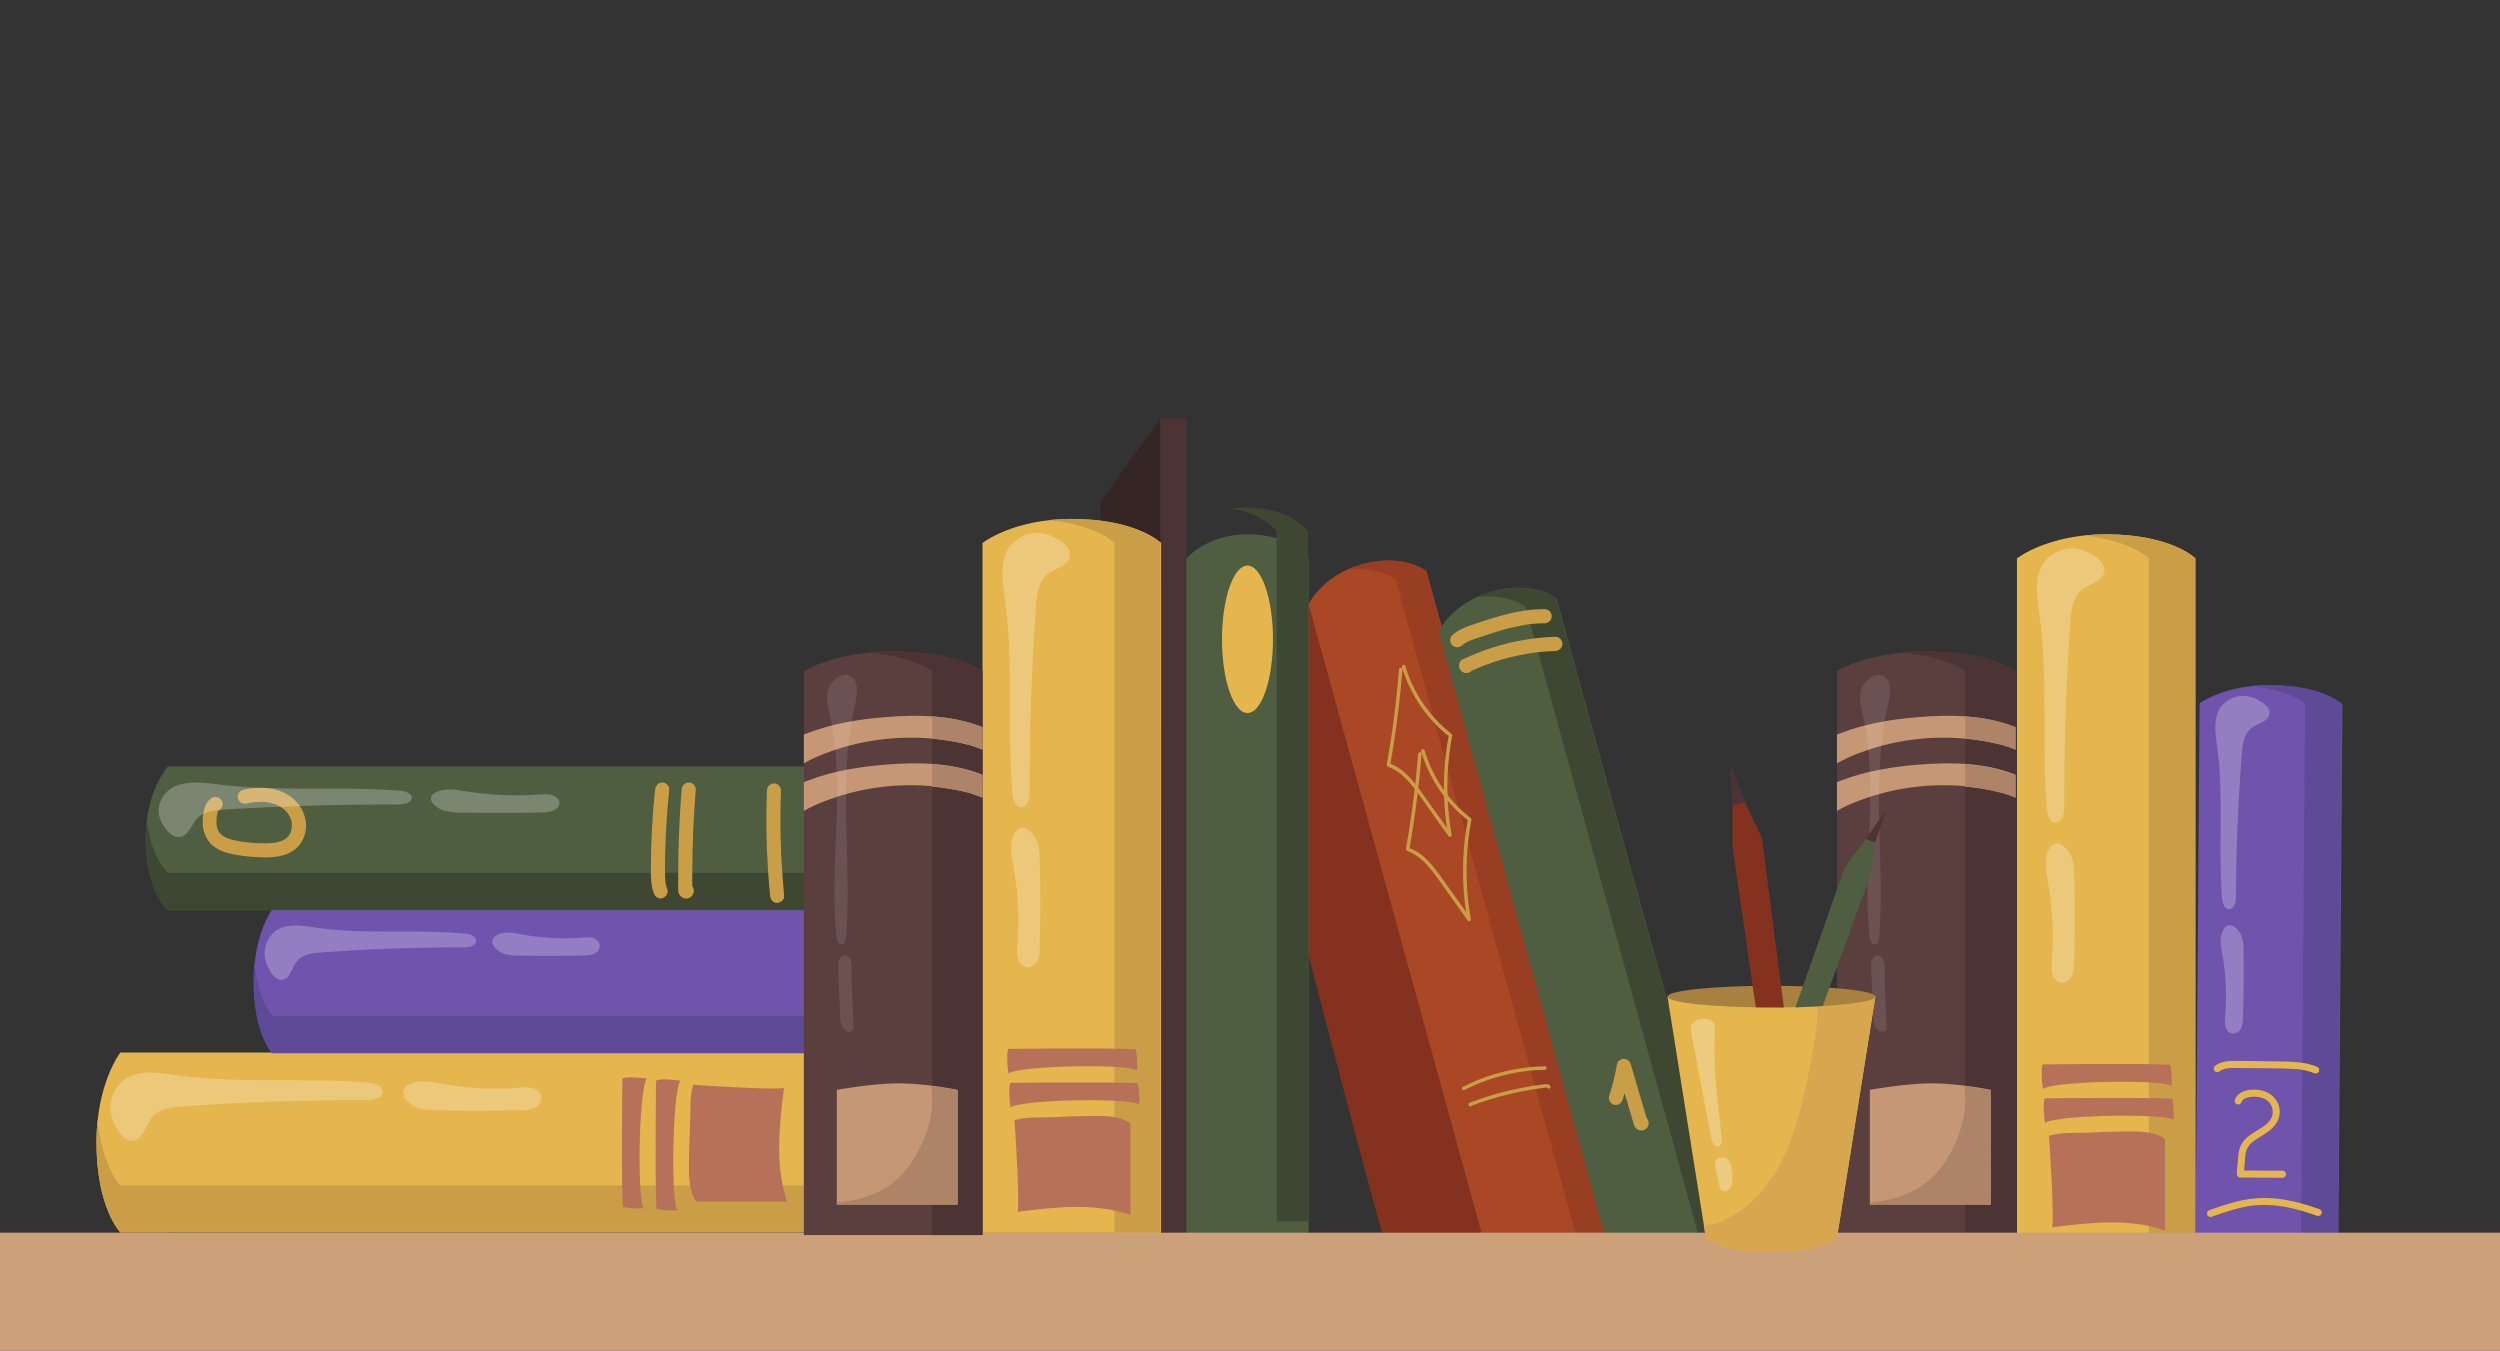 <svg width="1440" height="778" viewBox="0 0 1440 778" fill="none" xmlns="http://www.w3.org/2000/svg">
<rect x="0" y="0" width="1440" height="778" fill="#333333" stroke="none"/>
<g clip-path="url(#clip0_296_378)">
<path d="M668.399 240.992L633.778 289.365L634.434 332.213L668.771 351.324L668.399 240.992Z" fill="#352525"/>
<path d="M683.329 240.992H668.399V726.235H683.329V240.992Z" fill="#4C3434"/>
<path d="M668.755 710.161H565.929V312.768C565.929 312.768 583.377 298.896 617.366 298.896C654.991 298.896 668.795 312.768 668.795 312.768L668.755 710.161Z" fill="#E5B64E"/>
<path d="M616.969 298.897C612.726 298.89 608.485 299.116 604.266 299.574C631.519 302.348 641.907 312.744 641.907 312.744V710.136H668.399V312.744C668.399 312.744 654.586 298.897 616.969 298.897Z" fill="#C99E47"/>
<path d="M654.894 616.915C655.199 612.722 654.968 608.507 654.205 604.373C637.3 603.484 580.826 604.161 580.826 604.161C580.826 604.161 579.256 605.948 580.826 618.327C587.781 613.382 655.193 612.761 654.894 616.915Z" fill="#B77158"/>
<path d="M656.084 636.468C656.39 632.275 656.158 628.059 655.396 623.926C638.49 623.036 582.017 623.714 582.017 623.714C582.017 623.714 580.446 625.501 582.017 637.879C588.98 632.934 656.383 632.314 656.084 636.468Z" fill="#B77158"/>
<path d="M585.976 698.018C607.739 695.268 630.41 692.6 651.145 699.805C651.145 682.778 651.145 665.753 651.145 648.732C651.194 648.174 651.102 647.612 650.878 647.1C650.536 646.571 650.041 646.161 649.461 645.925C643.453 642.832 636.409 642.718 629.665 642.791C621.908 642.862 614.154 643.093 606.403 643.485C599.554 643.827 590.704 643.109 584.275 645.304C584.834 649.776 587.66 697.806 585.976 698.018Z" fill="#B77158"/>
<path opacity="0.25" d="M579.409 318.635C575.977 327.113 577.701 336.685 578.94 345.751C583.96 382.552 580.001 420.007 583.158 457.045C583.45 460.505 584.778 464.944 588.259 464.952C591.967 464.952 593.117 459.934 593.117 456.196C592.993 420.483 594.183 384.791 596.688 349.121C597.149 342.479 598.056 335.053 603.221 330.892C607.772 327.228 615.488 325.996 616.281 320.186C617.18 313.535 606.007 308.068 600.533 307.203C592.048 305.857 582.672 310.565 579.409 318.635Z" fill="white"/>
<path opacity="0.25" d="M584.194 480.422C581.255 485.906 582.575 492.597 583.709 498.734C586.438 513.861 587.222 529.28 586.041 544.609C585.846 547.147 585.603 549.758 586.324 552.198C587.044 554.638 588.98 556.914 591.498 557.175C594.016 557.437 596.509 555.47 597.619 553.095C598.728 550.721 598.817 547.995 598.882 545.36C599.243 529.04 599.265 512.739 598.946 496.457C598.874 492.777 598.768 489.031 597.659 485.531C595.837 479.917 588.478 472.352 584.194 480.422Z" fill="white"/>
<path d="M753.769 348.02L733.228 470.371C733.228 470.371 798.518 726.244 801.376 726.244C804.234 726.244 897.41 723.363 897.41 723.363L753.769 348.02Z" fill="#84321F"/>
<path d="M927.002 712.036L859.121 731.008L753.769 348.018C753.769 348.018 761.606 331.462 784.042 325.17C808.866 318.234 821.65 329.03 821.65 329.03L927.002 712.036Z" fill="#AA4724"/>
<path d="M783.807 325.261C781 326.042 778.257 327.043 775.605 328.256C794.324 325.906 803.943 333.968 803.943 333.968L909.295 716.949L926.776 712.053L821.423 329.088C821.423 329.088 808.631 318.325 783.807 325.261Z" fill="#993E22"/>
<path d="M1001.9 727.72L934.014 746.692L828.662 363.702C828.662 363.702 836.499 347.145 858.927 340.854C883.759 333.918 896.543 344.714 896.543 344.714L1001.9 727.72Z" fill="#4F5E40"/>
<path d="M858.668 340.944C855.861 341.728 853.119 342.729 850.466 343.939C869.185 341.589 878.804 349.651 878.804 349.651L984.164 732.673L1001.65 727.777L896.308 344.804C896.308 344.804 883.524 333.984 858.668 340.944Z" fill="#3D4731"/>
<path d="M753.769 719.063H683.329V321.63C683.329 321.63 695.271 307.758 718.549 307.758C744.312 307.758 753.769 321.63 753.769 321.63V719.063Z" fill="#4F5E40"/>
<path d="M718.306 292.367C715.394 292.362 712.486 292.588 709.61 293.045C728.232 295.819 735.381 306.215 735.381 306.215V703.607H753.526V306.215C753.526 306.215 744.069 292.367 718.306 292.367Z" fill="#3D4731"/>
<path d="M718.549 410.696C726.656 410.696 733.228 391.688 733.228 368.24C733.228 344.792 726.656 325.783 718.549 325.783C710.442 325.783 703.87 344.792 703.87 368.24C703.87 391.688 710.442 410.696 718.549 410.696Z" fill="#E5B64E"/>
<path d="M805.805 385.669C804.672 399.933 803.004 414.136 800.802 428.28C800.17 432.322 799.495 436.351 798.778 440.365C798.716 440.627 798.756 440.902 798.888 441.135C799.02 441.368 799.235 441.542 799.49 441.622C805.408 443.662 809.935 448.223 813.764 453.046C818.282 458.758 822.339 464.829 826.557 470.737L834.265 481.533C834.392 481.746 834.593 481.906 834.829 481.982C835.065 482.058 835.32 482.045 835.547 481.945C835.774 481.845 835.957 481.665 836.063 481.439C836.168 481.213 836.188 480.956 836.119 480.717C833.514 466.08 832.999 451.143 834.589 436.359C835.042 432.148 835.682 427.962 836.475 423.809C836.525 423.592 836.508 423.366 836.425 423.16C836.343 422.954 836.199 422.778 836.014 422.658C826.21 415.002 818.39 405.069 813.222 393.706C811.75 390.461 810.506 387.115 809.497 383.694C809.42 383.441 809.248 383.228 809.017 383.101C808.787 382.973 808.516 382.941 808.263 383.011C808.009 383.081 807.793 383.247 807.659 383.476C807.525 383.704 807.485 383.975 807.546 384.233C811.23 396.65 817.867 407.972 826.881 417.215C829.415 419.801 832.12 422.211 834.977 424.429L834.516 423.27C831.653 438.18 830.942 453.427 832.403 468.542C832.813 472.812 833.398 477.055 834.159 481.271L836.005 480.455L821.755 460.512C817.901 455.11 814.137 449.431 809.109 445.008C806.458 442.621 803.369 440.781 800.016 439.59L800.721 440.839C803.258 426.646 805.252 412.368 806.704 398.007C807.125 393.878 807.497 389.743 807.821 385.604C807.927 384.298 805.902 384.298 805.797 385.604L805.805 385.669Z" fill="#C99E47"/>
<path d="M816.841 434.181C815.707 448.445 814.039 462.649 811.837 476.793C811.206 480.835 810.531 484.863 809.813 488.878C809.751 489.138 809.79 489.412 809.92 489.645C810.051 489.878 810.264 490.053 810.517 490.134C816.444 492.174 820.97 496.744 824.8 501.558C829.318 507.27 833.366 513.333 837.592 519.249L845.3 530.037C845.422 530.26 845.622 530.428 845.862 530.51C846.101 530.592 846.362 530.58 846.593 530.478C846.824 530.376 847.009 530.19 847.111 529.957C847.214 529.725 847.226 529.462 847.146 529.221C844.549 514.58 844.036 499.641 845.624 484.855C846.077 480.652 846.717 476.466 847.511 472.305C847.56 472.088 847.541 471.86 847.457 471.654C847.373 471.448 847.228 471.273 847.041 471.154C837.243 463.498 829.426 453.568 824.257 442.211C822.783 438.963 821.539 435.614 820.533 432.19C820.455 431.937 820.283 431.724 820.053 431.597C819.822 431.469 819.552 431.437 819.298 431.507C819.045 431.577 818.828 431.744 818.694 431.972C818.561 432.2 818.52 432.471 818.582 432.729C822.266 445.145 828.903 456.467 837.916 465.711C840.447 468.299 843.152 470.706 846.013 472.917L845.551 471.766C842.69 486.673 841.976 501.918 843.43 517.03C843.851 521.295 844.437 525.538 845.187 529.759L847.041 528.943L832.791 508.992C828.929 503.59 825.164 497.911 820.144 493.488C817.481 491.156 814.396 489.364 811.06 488.209L811.764 489.465C814.29 475.267 816.285 460.987 817.748 446.625C818.158 442.496 818.53 438.362 818.865 434.222C818.97 432.916 816.946 432.925 816.841 434.222V434.181Z" fill="#C99E47"/>
<path d="M843.535 627.842C854.717 622.109 866.815 618.413 879.273 616.924C882.787 616.508 886.317 616.279 889.856 616.214C890.124 616.214 890.381 616.106 890.571 615.915C890.761 615.724 890.868 615.464 890.868 615.194C890.868 614.923 890.761 614.664 890.571 614.473C890.381 614.281 890.124 614.174 889.856 614.174C877.045 614.407 864.376 616.921 852.433 621.599C849.054 622.927 845.748 624.42 842.515 626.079C841.357 626.675 842.377 628.438 843.535 627.842Z" fill="#C99E47"/>
<path d="M846.984 637.282C847.253 637.282 847.51 637.175 847.7 636.983C847.89 636.792 847.996 636.533 847.996 636.262C847.996 635.992 847.89 635.732 847.7 635.541C847.51 635.35 847.253 635.242 846.984 635.242C846.716 635.242 846.458 635.35 846.269 635.541C846.079 635.732 845.972 635.992 845.972 636.262C845.972 636.533 846.079 636.792 846.269 636.983C846.458 637.175 846.716 637.282 846.984 637.282Z" fill="#C99E47"/>
<path d="M847.171 637.063C854.331 634.341 861.654 632.074 869.096 630.274C872.82 629.377 876.569 628.599 880.342 627.941C882.229 627.606 884.115 627.312 886.01 627.043C886.933 626.912 887.848 626.79 888.779 626.676C889.143 626.627 890.981 626.162 891.208 626.57C891.343 626.803 891.565 626.973 891.825 627.042C892.084 627.111 892.36 627.073 892.592 626.937C892.824 626.801 892.993 626.577 893.061 626.315C893.13 626.054 893.092 625.775 892.957 625.542C892.333 624.489 891.208 624.35 890.09 624.473C888.471 624.644 886.852 624.872 885.233 625.101C882.075 625.552 878.931 626.096 875.8 626.733C869.478 627.984 863.227 629.572 857.073 631.49C853.543 632.578 850.034 633.789 846.547 635.121C845.341 635.578 845.867 637.569 847.09 637.088L847.171 637.063Z" fill="#C99E47"/>
<path d="M842.215 371.699L842.588 371.356C842.677 371.274 843.227 370.817 842.823 371.144C842.418 371.47 842.896 371.095 842.944 371.054L843.365 370.777C844.014 370.344 844.69 369.954 845.389 369.61C845.746 369.43 846.11 369.275 846.458 369.104C845.818 369.406 846.458 369.104 846.741 368.99C847.478 368.704 848.223 368.435 848.976 368.174C852.182 367.086 855.405 366.014 858.643 364.959C865.187 362.761 871.886 361.061 878.682 359.875L880.188 359.646H880.051L880.998 359.524C881.945 359.418 882.893 359.32 883.84 359.247C885.799 359.092 887.775 359.018 889.742 359.026C890.816 359.026 891.846 358.596 892.605 357.831C893.364 357.066 893.79 356.028 893.79 354.946C893.79 353.864 893.364 352.826 892.605 352.061C891.846 351.296 890.816 350.866 889.742 350.866C875.063 350.785 860.886 355.452 847.146 360.177C843.276 361.507 839.536 363.082 836.491 365.889C836.114 366.268 835.815 366.718 835.611 367.214C835.407 367.709 835.302 368.241 835.302 368.777C835.302 369.314 835.407 369.846 835.611 370.341C835.815 370.837 836.114 371.287 836.491 371.666C837.262 372.408 838.287 372.822 839.353 372.822C840.419 372.822 841.444 372.408 842.215 371.666V371.699Z" fill="#C99E47"/>
<path d="M844.604 387.678C845.404 387.678 846.187 387.438 846.853 386.99C847.519 386.542 848.038 385.904 848.344 385.159C848.651 384.413 848.731 383.593 848.574 382.802C848.418 382.01 848.033 381.283 847.466 380.713C846.9 380.142 846.179 379.753 845.394 379.596C844.608 379.439 843.794 379.519 843.055 379.828C842.315 380.137 841.683 380.66 841.238 381.331C840.793 382.002 840.556 382.791 840.556 383.598C840.566 384.676 840.996 385.708 841.753 386.471C842.51 387.234 843.533 387.667 844.604 387.678Z" fill="#C99E47"/>
<path d="M846.523 386.902C848.102 386.151 849.68 385.433 851.283 384.756L851.688 384.584L852.903 384.095C853.712 383.768 854.522 383.458 855.332 383.148C858.522 381.941 861.768 380.855 865.048 379.884C868.327 378.913 871.646 378.114 874.99 377.436C876.609 377.094 878.277 376.783 879.929 376.514C880.739 376.375 881.548 376.253 882.318 376.139L883.613 375.951C883.54 375.951 882.974 376.033 883.459 375.951L884.382 375.829C888.196 375.364 892.042 375.07 895.887 374.939C896.961 374.939 897.991 374.509 898.75 373.744C899.509 372.979 899.936 371.941 899.936 370.859C899.936 369.777 899.509 368.739 898.75 367.974C897.991 367.209 896.961 366.779 895.887 366.779C881.601 367.241 867.479 369.996 854.053 374.939C850.11 376.392 846.239 378.04 842.442 379.835C840.515 380.749 839.875 383.679 840.985 385.417C841.546 386.329 842.433 386.991 843.463 387.264C844.494 387.537 845.589 387.402 846.523 386.886V386.902Z" fill="#C99E47"/>
<path d="M934.654 633.456C936.63 627.423 938.161 621.251 939.236 614.99H931.423C933.318 621.366 935.207 627.739 937.091 634.109C938.014 637.226 938.939 640.346 939.868 643.469C940.305 644.962 940.677 646.488 941.204 647.948C941.447 648.774 941.918 649.513 942.561 650.079C943.205 650.645 943.995 651.016 944.839 651.147C945.688 651.267 946.554 651.123 947.32 650.736C948.087 650.348 948.718 649.734 949.13 648.977C949.486 648.356 949.673 647.653 949.673 646.937C949.673 646.22 949.486 645.517 949.13 644.897C949.13 644.848 949.074 644.807 949.049 644.766C948.806 644.262 948.462 643.814 948.039 643.449C947.616 643.085 947.124 642.812 946.592 642.649C946.06 642.485 945.5 642.433 944.947 642.497C944.395 642.561 943.861 642.739 943.379 643.02C942.898 643.301 942.479 643.679 942.149 644.131C941.819 644.582 941.586 645.097 941.462 645.644C941.338 646.191 941.328 646.757 941.431 647.308C941.534 647.859 941.749 648.382 942.062 648.846L942.143 648.968V644.888L942.054 645.052L944.483 643.175L944.305 643.224L947.422 643.64L947.268 643.542L948.717 645.003C948.96 645.68 949.017 645.819 948.895 645.419C948.839 645.223 948.782 645.027 948.717 644.831C948.628 644.505 948.531 644.187 948.434 643.86C948.224 643.142 948.005 642.432 947.794 641.714C947.414 640.417 946.985 639.111 946.636 637.814C945.811 635.012 944.982 632.216 944.151 629.425L939.244 612.852C938.999 611.997 938.487 611.244 937.785 610.704C937.082 610.165 936.225 609.868 935.342 609.857C933.674 609.931 931.747 611.049 931.431 612.852C930.353 619.111 928.824 625.283 926.857 631.318C926.715 631.835 926.676 632.374 926.742 632.906C926.807 633.438 926.976 633.951 927.238 634.417C927.501 634.883 927.852 635.293 928.271 635.622C928.69 635.951 929.17 636.194 929.682 636.337C930.718 636.598 931.813 636.447 932.74 635.915C933.668 635.383 934.356 634.511 934.662 633.481L934.654 633.456Z" fill="#C99E47"/>
<path d="M1264.63 719.063H1161.76V321.63C1161.76 321.63 1179.21 307.758 1213.2 307.758C1250.82 307.758 1264.63 321.63 1264.63 321.63V719.063Z" fill="#E5B64E"/>
<path d="M1212.84 307.781C1208.6 307.779 1204.36 308.005 1200.14 308.459C1227.39 311.233 1237.78 321.629 1237.78 321.629V719.062H1264.3V321.629C1264.3 321.629 1250.47 307.781 1212.84 307.781Z" fill="#C99E47"/>
<path d="M1250.77 625.835C1251.07 621.642 1250.84 617.426 1250.08 613.293C1233.17 612.403 1176.7 613.081 1176.7 613.081C1176.7 613.081 1175.13 614.868 1176.7 627.247C1183.65 622.31 1251.07 621.681 1250.77 625.835Z" fill="#B77158"/>
<path d="M1251.96 645.386C1252.26 641.193 1252.03 636.978 1251.28 632.844C1234.36 631.954 1177.89 632.632 1177.89 632.632C1177.89 632.632 1176.32 634.419 1177.89 646.797C1184.85 641.86 1252.27 641.232 1251.96 645.386Z" fill="#B77158"/>
<path d="M1181.85 706.938C1203.61 704.188 1226.28 701.519 1247.02 708.725C1247.02 691.703 1247.02 674.678 1247.02 657.651C1247.07 657.093 1246.98 656.532 1246.75 656.019C1246.41 655.495 1245.91 655.088 1245.33 654.852C1239.33 651.76 1232.28 651.645 1225.54 651.711C1217.78 651.781 1210.03 652.013 1202.28 652.404C1195.43 652.747 1186.58 652.029 1180.15 654.224C1180.71 658.687 1183.53 706.725 1181.85 706.938Z" fill="#B77158"/>
<path opacity="0.25" d="M1175.28 327.561C1171.85 336.031 1173.57 345.603 1174.81 354.669C1179.83 391.479 1175.87 428.925 1179.03 465.971C1179.32 469.423 1180.69 473.862 1184.13 473.87C1187.84 473.87 1188.99 468.852 1188.99 465.114C1188.87 429.395 1190.06 393.706 1192.56 358.047C1193.02 351.397 1193.93 343.971 1199.1 339.818C1203.65 336.146 1211.36 334.922 1212.15 329.104C1213.05 322.453 1201.88 316.994 1196.41 316.121C1187.92 314.775 1178.55 319.483 1175.28 327.561Z" fill="white"/>
<path opacity="0.25" d="M1180.03 489.343C1177.1 494.826 1178.41 501.526 1179.55 507.654C1182.27 522.782 1183.05 538.2 1181.87 553.529C1181.68 556.075 1181.44 558.678 1182.16 561.126C1182.88 563.574 1184.81 565.834 1187.33 566.096C1189.85 566.357 1192.34 564.39 1193.46 562.016C1194.58 559.641 1194.65 556.907 1194.72 554.272C1195.08 537.952 1195.1 521.651 1194.78 505.369C1194.71 501.689 1194.6 497.951 1193.49 494.443C1191.71 488.837 1184.35 481.272 1180.03 489.343Z" fill="white"/>
<path d="M1346.89 714.786L1264.66 714.158L1266.98 405.106C1266.98 405.106 1281.01 394.449 1308.18 394.653C1338.26 394.882 1349.21 405.735 1349.21 405.735L1346.89 714.786Z" fill="#6F53AD"/>
<path d="M1307.86 394.654C1304.47 394.626 1301.08 394.776 1297.7 395.102C1319.47 397.428 1327.72 405.572 1327.72 405.572L1325.39 714.624L1346.57 714.787L1348.9 405.735C1348.9 405.735 1337.93 394.882 1307.86 394.654Z" fill="#5E4A96"/>
<path opacity="0.25" d="M1277.73 409.807C1274.94 416.375 1276.26 423.825 1277.19 430.884C1280.99 459.534 1277.61 488.657 1279.91 517.461C1280.13 520.146 1281.19 523.606 1283.96 523.63C1286.93 523.63 1287.87 519.763 1287.89 516.858C1288 489.081 1289.16 461.337 1291.37 433.626C1291.78 428.46 1292.55 422.691 1296.7 419.484C1300.36 416.661 1306.54 415.755 1307.22 411.243C1307.99 406.069 1299.08 401.761 1294.72 401.051C1287.91 399.941 1280.38 403.548 1277.73 409.807Z" fill="white"/>
<path opacity="0.25" d="M1280.58 535.642C1278.2 539.885 1279.23 545.1 1280.09 549.881C1282.18 561.652 1282.73 573.651 1281.7 585.565C1281.39 587.528 1281.45 589.533 1281.88 591.473C1282.44 593.374 1283.97 595.153 1285.99 595.373C1288 595.594 1290.04 594.076 1290.91 592.224C1291.78 590.371 1291.89 588.266 1291.95 586.218C1292.34 573.548 1292.46 560.87 1292.29 548.184C1292.39 545.318 1292.06 542.453 1291.33 539.681C1289.91 535.324 1284.08 529.392 1280.58 535.642Z" fill="white"/>
<path d="M1160.94 711.417H1058.11V386.576C1058.11 386.576 1075.55 375.258 1109.54 375.258C1147.16 375.258 1160.98 386.576 1160.98 386.576L1160.94 711.417Z" fill="#5B3E3E"/>
<path d="M1109.5 375.258C1104.51 375.258 1099.89 375.511 1095.61 375.927C1121.93 378.375 1132 386.576 1132 386.576V711.417H1160.94V386.576C1160.94 386.576 1147.12 375.258 1109.5 375.258Z" fill="#4C3434"/>
<path d="M1160.94 418.848C1143.67 411.92 1124.12 411.504 1105.42 413.005C1090.31 414.221 1075.12 416.612 1060.89 422.03C1059.92 422.397 1058.98 422.74 1058.07 423.091V439.664C1061.95 437.472 1066 435.582 1070.17 434.009C1095.7 424.235 1123.52 422.265 1150.16 428.346C1153.85 429.155 1157.46 430.321 1160.94 431.83V418.848Z" fill="#C69775"/>
<path d="M1160.94 431.815V418.848C1151.77 415.168 1141.97 413.34 1132 412.639V425.45C1138.11 425.999 1144.18 426.967 1150.16 428.347C1153.86 429.142 1157.47 430.304 1160.94 431.815Z" fill="#AD8468"/>
<path d="M1160.82 459.418V446.436C1151.66 442.756 1141.86 440.928 1131.89 440.234V453.037C1138 453.59 1144.06 454.558 1150.05 455.934C1153.74 456.74 1157.35 457.907 1160.82 459.418Z" fill="#AD8468"/>
<path d="M1160.94 446.24C1143.67 439.313 1124.12 438.896 1105.42 440.398C1090.31 441.614 1075.12 444.005 1060.89 449.423L1058.07 450.484V467.057C1061.95 464.864 1066 462.976 1070.17 461.41C1095.7 451.629 1123.52 449.657 1150.16 455.739C1153.85 456.547 1157.46 457.714 1160.94 459.223V446.24Z" fill="#C69775"/>
<path d="M1160.82 459.418V446.436C1151.66 442.756 1141.86 440.928 1131.89 440.234V453.037C1138 453.59 1144.06 454.558 1150.05 455.934C1153.74 456.74 1157.35 457.907 1160.82 459.418Z" fill="#AD8468"/>
<path d="M1146.68 693.759H1077.05V627.745C1077.05 627.745 1097.56 624.064 1111.86 623.999C1128.29 623.926 1146.68 627.745 1146.68 627.745V693.759Z" fill="#C69775"/>
<path d="M1146.68 628.012C1146.68 628.012 1140.11 626.65 1131.34 625.564C1131.39 625.915 1131.46 626.266 1131.51 626.601C1132.78 635.577 1131.39 644.765 1128.36 653.235C1126.62 658.089 1124.37 662.74 1121.64 667.107C1119.15 671.223 1116.16 675.006 1112.73 678.368C1103.22 687.442 1090.16 691.563 1076.99 692.729V693.97H1146.62L1146.68 628.012Z" fill="#AD8468"/>
<path opacity="0.1" d="M1071.97 397.46C1070.68 402.486 1072.08 407.749 1073.19 412.817C1082.31 454.164 1072.54 497.412 1076.8 539.55C1077.01 541.631 1078.02 544.348 1080.08 544.046C1081.79 543.793 1082.33 541.598 1082.46 539.852C1085.86 495.453 1077.36 450.026 1087.38 406.648C1088.44 402.054 1090.42 392.523 1085.12 389.512C1079.82 386.501 1073.23 392.604 1071.97 397.46Z" fill="white"/>
<path opacity="0.1" d="M1077.74 556.043C1078.17 565.905 1078.59 575.771 1079.02 585.639C1078.97 587.564 1079.31 589.479 1080.01 591.269C1080.82 593.008 1082.57 594.452 1084.47 594.305C1085.06 594.276 1085.62 594.033 1086.04 593.62C1086.56 592.857 1086.77 591.922 1086.63 591.008C1086.25 581.728 1085.88 572.452 1085.52 563.183C1085.4 560.188 1086.47 553.187 1083.6 551.188C1079.99 548.691 1077.61 552.828 1077.74 556.043Z" fill="white"/>
<path d="M463.637 709.89V606.258H69.335C69.335 606.258 55.571 623.834 55.571 658.09C55.571 696.01 69.335 709.922 69.335 709.922L463.637 709.89Z" fill="#E5B64E"/>
<path d="M55.554 657.699C55.553 653.423 55.777 649.149 56.227 644.896C58.979 672.363 69.294 682.832 69.294 682.832H463.637V709.532H69.335C69.335 709.532 55.554 695.619 55.554 657.699Z" fill="#C99E47"/>
<path d="M371.134 695.922C366.974 696.229 362.792 695.998 358.689 695.236C357.807 678.19 358.479 621.274 358.479 621.274C358.479 621.274 360.26 619.691 372.534 621.274C367.636 628.291 367.013 696.232 371.134 695.922Z" fill="#B77158"/>
<path d="M390.533 697.104C386.373 697.404 382.191 697.171 378.089 696.41C377.206 679.364 377.878 622.448 377.878 622.448C377.878 622.448 379.659 620.865 391.934 622.448C387.035 629.49 386.412 697.43 390.533 697.104Z" fill="#B77158"/>
<path d="M451.614 626.464C448.877 648.398 446.237 671.246 453.379 692.144H402.71C402.157 692.191 401.6 692.099 401.091 691.874C400.573 691.528 400.17 691.034 399.933 690.454C396.865 684.391 396.751 677.3 396.816 670.495C396.897 662.678 397.126 654.863 397.504 647.051C397.844 640.148 397.14 631.229 399.31 624.75C403.731 625.297 451.411 628.161 451.614 626.464Z" fill="#B77158"/>
<path opacity="0.25" d="M75.18 619.845C83.593 616.385 93.082 618.123 102.077 619.372C138.601 624.431 175.756 620.441 212.514 623.623C215.939 623.917 220.352 625.255 220.352 628.764C220.352 632.501 215.372 633.66 211.664 633.66C176.223 633.535 140.811 634.734 105.429 637.259C98.839 637.732 91.471 638.638 87.341 643.844C83.698 648.43 82.484 656.214 76.711 657.006C70.112 657.911 64.695 646.651 63.829 641.135C62.493 632.583 67.173 623.134 75.18 619.845Z" fill="white"/>
<path opacity="0.25" d="M235.703 624.635C241.144 621.673 247.791 623.004 253.879 624.146C268.89 626.889 284.188 627.678 299.398 626.496C301.916 626.3 304.507 626.055 306.928 626.774C309.349 627.492 311.608 629.45 311.859 631.988C312.11 634.525 310.167 637.047 307.811 638.165C305.454 639.283 302.742 639.372 300.127 639.43C283.934 639.794 267.76 639.816 251.604 639.495C247.953 639.421 244.244 639.324 240.763 638.198C235.233 636.402 227.695 628.985 235.703 624.635Z" fill="white"/>
<path d="M463.459 606.732V523.859H156.802C156.802 523.859 146.122 537.911 146.122 565.296C146.122 595.602 156.802 606.732 156.802 606.732H463.459Z" fill="#6F53AD"/>
<path d="M146.122 565.002C146.121 561.585 146.294 558.169 146.641 554.77C148.786 576.728 156.802 585.092 156.802 585.092H463.459V606.439H156.802C156.802 606.439 146.122 595.317 146.122 565.002Z" fill="#5E4A96"/>
<path opacity="0.25" d="M161.384 534.721C167.918 531.954 175.302 533.35 182.298 534.345C210.701 538.425 239.621 535.161 268.178 537.74C270.842 537.976 274.275 539.078 274.275 541.82C274.275 544.806 270.405 545.728 267.522 545.72C239.962 545.622 212.433 546.583 184.937 548.601C179.812 548.976 174.08 549.702 170.874 553.856C168.04 557.528 167.093 563.746 162.607 564.382C157.474 565.108 153.264 556.1 152.592 551.693C151.515 544.929 155.15 537.381 161.384 534.721Z" fill="white"/>
<path opacity="0.25" d="M286.241 538.571C290.476 536.204 295.641 537.29 300.378 538.179C312.043 540.377 323.946 541.008 335.776 540.056C337.724 539.763 339.71 539.841 341.63 540.284C343.516 540.864 345.265 542.422 345.468 544.454C345.67 546.486 344.148 548.534 342.31 549.35C340.472 550.166 338.367 550.313 336.335 550.362C323.758 550.656 311.181 550.672 298.605 550.411C295.76 550.49 292.919 550.141 290.176 549.375C285.828 547.979 279.983 542.063 286.241 538.571Z" fill="white"/>
<path d="M463.459 524.365V441.492H96.685C96.685 441.492 83.909 455.544 83.909 482.929C83.909 513.235 96.685 524.365 96.685 524.365H463.459Z" fill="#4F5E40"/>
<path d="M83.892 482.635C83.888 479.214 84.096 475.797 84.516 472.402C87.074 494.361 96.661 502.733 96.661 502.733H463.434V524.112H96.661C96.661 524.112 83.892 512.949 83.892 482.635Z" fill="#3D4731"/>
<path d="M1440 710H-2V783H1440V710Z" fill="#CCA079"/>
<path d="M565.888 711.417H463.021V386.576C463.021 386.576 480.47 375.258 514.459 375.258C552.084 375.258 565.888 386.576 565.888 386.576V711.417Z" fill="#5B3E3E"/>
<path d="M514.459 375.258C509.463 375.258 504.848 375.511 500.573 375.927C526.887 378.375 536.959 386.576 536.959 386.576V711.417H565.888V386.576C565.888 386.576 552.084 375.258 514.459 375.258Z" fill="#4C3434"/>
<path d="M565.888 418.848C548.618 411.92 529.073 411.504 510.378 413.005C495.27 414.221 480.081 416.612 465.847 422.03L463.03 423.091V439.664C466.929 437.47 470.989 435.58 475.174 434.009C500.706 424.235 528.531 422.265 555.168 428.346C558.861 429.155 562.467 430.321 565.937 431.83L565.888 418.848Z" fill="#C69775"/>
<path d="M565.888 431.815V418.848C556.731 415.168 546.926 413.34 536.959 412.639V425.45C543.071 425.999 549.138 426.967 555.12 428.347C558.814 429.142 562.421 430.304 565.888 431.815Z" fill="#AD8468"/>
<path d="M565.775 459.418V446.436C556.618 442.756 546.813 440.928 536.838 440.234V453.037C542.952 453.59 549.022 454.558 555.006 455.934C558.7 456.74 562.306 457.907 565.775 459.418Z" fill="#AD8468"/>
<path d="M565.888 446.24C548.618 439.313 529.073 438.896 510.378 440.398C495.27 441.614 480.081 444.005 465.847 449.423L463.03 450.484V467.057C466.928 464.862 470.988 462.974 475.174 461.41C500.705 451.629 528.531 449.656 555.168 455.739C558.861 456.547 562.467 457.714 565.937 459.223L565.888 446.24Z" fill="#C69775"/>
<path d="M565.775 459.418V446.436C556.618 442.756 546.813 440.928 536.838 440.234V453.037C542.952 453.59 549.022 454.558 555.006 455.934C558.7 456.74 562.306 457.907 565.775 459.418Z" fill="#AD8468"/>
<path d="M551.638 693.759H482.008V627.745C482.008 627.745 502.517 624.064 516.823 623.999C533.243 623.926 551.638 627.745 551.638 627.745V693.759Z" fill="#C69775"/>
<path d="M551.638 628.012C551.638 628.012 545.072 626.65 536.255 625.564C536.32 625.915 536.376 626.266 536.425 626.601C537.704 635.577 536.311 644.765 533.291 653.235C531.549 658.089 529.293 662.74 526.563 667.107C524.075 671.222 521.083 675.006 517.657 678.368C508.16 687.442 495.1 691.563 481.927 692.729V693.97H551.557L551.638 628.012Z" fill="#AD8468"/>
<path opacity="0.1" d="M476.931 397.46C475.636 402.486 477.037 407.749 478.154 412.817C487.271 454.164 477.49 497.412 481.757 539.55C481.967 541.631 482.98 544.348 484.996 544.046C486.712 543.793 487.263 541.598 487.425 539.852C490.817 495.453 482.316 450.026 492.331 406.648C493.392 402.054 495.383 392.523 490.08 389.512C484.777 386.501 478.17 392.604 476.931 397.46Z" fill="white"/>
<path opacity="0.1" d="M482.704 556.043L483.967 585.639C483.93 587.564 484.271 589.478 484.971 591.269C485.781 593.008 487.53 594.452 489.432 594.305C490.021 594.276 490.58 594.033 491.003 593.62C491.525 592.858 491.732 591.921 491.578 591.008C491.216 581.728 490.849 572.452 490.477 563.183C490.355 560.188 491.432 553.187 488.558 551.188C484.947 548.691 482.567 552.828 482.704 556.043Z" fill="white"/>
<path d="M377.328 454.826C375.676 470.459 374.866 486.171 374.899 501.893C374.899 506.12 375.069 510.518 376.599 514.508C377.36 516.491 379.352 518.082 381.578 517.356C383.497 516.727 385.222 514.467 384.404 512.337C384.101 511.538 383.847 510.72 383.643 509.889C383.538 509.481 383.457 509.073 383.376 508.649C383.376 508.47 383.319 508.29 383.287 508.111C383.092 506.968 383.287 508.592 383.287 507.931C383.149 506.152 383.044 504.39 383.028 502.611C383.028 498.816 383.028 495.022 383.141 491.228C383.319 483.497 383.699 475.775 384.282 468.061C384.622 463.639 385.025 459.221 385.489 454.809C385.716 452.68 383.465 450.64 381.441 450.729C379.012 450.835 377.635 452.525 377.392 454.809L377.328 454.826Z" fill="#C99E47"/>
<path d="M392.614 454.857C391.237 472.265 390.574 489.728 390.622 507.244V510.892C390.622 512.426 390.557 513.985 391.367 515.355C391.967 516.371 392.937 517.111 394.07 517.415C395.203 517.72 396.409 517.567 397.431 516.987C397.935 516.696 398.377 516.307 398.731 515.843C399.085 515.378 399.345 514.848 399.496 514.283C399.646 513.717 399.684 513.127 399.608 512.547C399.531 511.966 399.342 511.407 399.051 510.9C398.482 510.032 397.605 509.416 396.6 509.178C395.596 508.939 394.539 509.097 393.645 509.618C392.752 510.139 392.09 510.984 391.794 511.981C391.499 512.978 391.592 514.05 392.055 514.98C392.055 514.98 392.112 515.07 392.144 515.119L391.731 511.977L391.998 511.316L393.456 509.847L393.286 509.945L395.326 509.391H395.148L397.188 509.954L396.994 509.823L398.443 511.292C398.549 511.447 398.694 513.446 398.759 512.263C398.759 512.059 398.759 511.855 398.759 511.651C398.759 511.178 398.759 510.704 398.759 510.231C398.759 509.293 398.759 508.346 398.759 507.399C398.759 505.506 398.759 503.621 398.759 501.687C398.759 497.907 398.813 494.129 398.921 490.353C399.088 482.797 399.396 475.244 399.844 467.693C400.103 463.384 400.403 459.068 400.743 454.767C400.743 453.685 400.316 452.648 399.557 451.882C398.798 451.117 397.768 450.688 396.695 450.688C395.629 450.712 394.613 451.15 393.859 451.91C393.105 452.67 392.671 453.693 392.646 454.767L392.614 454.857Z" fill="#C99E47"/>
<path d="M441.76 455.356C441.14 471.133 441.377 486.932 442.472 502.684C442.78 507.123 443.155 511.559 443.598 515.992C443.808 518.106 445.306 520.179 447.646 520.073C449.662 519.983 451.921 518.269 451.694 515.992C450.119 500.268 449.397 484.468 449.533 468.664C449.576 464.209 449.684 459.756 449.856 455.307C449.856 454.224 449.43 453.187 448.671 452.422C447.912 451.656 446.882 451.227 445.808 451.227C444.742 451.249 443.725 451.687 442.971 452.447C442.217 453.207 441.783 454.232 441.76 455.307V455.356Z" fill="#C99E47"/>
<path d="M122.367 459.525C117.809 461.688 116.975 467.759 116.772 472.239C116.554 477.135 117.793 482.031 121.104 485.67C124.059 488.934 128.391 490.705 132.593 491.692C137.437 492.774 142.364 493.435 147.321 493.667C155.863 494.156 166.639 494.132 172.485 486.69C175.339 483.049 176.67 478.429 176.193 473.813C175.717 469.231 173.72 464.944 170.525 461.647C162.599 453.332 150.478 452.597 139.912 454.948C139.4 455.09 138.92 455.333 138.501 455.662C138.082 455.992 137.731 456.401 137.468 456.867C137.206 457.333 137.037 457.846 136.972 458.378C136.906 458.91 136.945 459.449 137.087 459.966C137.392 460.996 138.081 461.867 139.009 462.398C139.936 462.929 141.032 463.078 142.066 462.814C143.111 462.585 144.163 462.373 145.224 462.21C145.337 462.21 146.122 462.079 145.62 462.145L146.025 462.096C146.592 462.039 147.151 461.981 147.717 461.941C148.797 461.87 149.877 461.845 150.956 461.867C151.458 461.867 151.96 461.867 152.462 461.932L153.215 461.998C153.531 461.998 154.025 462.088 153.442 461.998C155.363 462.271 157.248 462.761 159.061 463.458C159.87 463.752 158.955 463.393 158.939 463.401C159.133 463.467 159.32 463.552 159.498 463.654C159.911 463.85 160.308 464.062 160.72 464.283C161.473 464.699 162.194 465.18 162.907 465.662C163.619 466.143 162.907 465.613 162.818 465.58C162.989 465.689 163.146 465.817 163.287 465.964C163.635 466.257 163.967 466.559 164.299 466.877C164.631 467.196 164.866 467.449 165.109 467.742C165.247 467.889 165.376 468.044 165.506 468.199C165.919 468.681 165.854 468.338 165.506 468.199C165.748 468.305 166.056 468.966 166.202 469.187C166.445 469.57 166.68 469.962 166.89 470.362C166.987 470.541 167.084 470.721 167.165 470.908C167.246 471.096 167.53 471.618 167.271 471.096C167.012 470.574 167.271 471.153 167.344 471.292C167.416 471.431 167.505 471.757 167.578 471.994C167.701 472.369 167.803 472.75 167.886 473.136C167.943 473.373 167.991 473.618 168.04 473.862C168.088 474.107 168.137 474.678 168.08 474.05C168.024 473.422 168.08 474.695 168.08 474.866C168.08 475.307 168.08 475.747 168.08 476.196C168.101 476.591 168.069 476.986 167.983 477.371C168.299 476.498 168.032 476.971 167.983 477.306C167.983 477.494 167.91 477.689 167.862 477.877C167.77 478.258 167.665 478.633 167.546 479.003C167.489 479.191 167.416 479.37 167.36 479.558C167.708 478.832 167.214 480.031 167.36 479.558C167.19 479.909 167.02 480.252 166.825 480.594C166.704 480.798 166.574 481.002 166.445 481.206C166.315 481.41 166.024 481.859 166.34 481.386C166.655 480.913 166.34 481.386 166.202 481.541L165.805 481.982C165.489 482.316 165.149 482.618 164.809 482.92C164.162 483.491 164.906 482.838 164.906 482.847C164.752 482.975 164.587 483.09 164.413 483.189C164.033 483.441 163.642 483.672 163.239 483.883L162.696 484.16C162.575 484.217 161.976 484.479 162.494 484.258C163.012 484.038 162.397 484.258 162.267 484.34L161.546 484.593C160.711 484.864 159.859 485.082 158.996 485.246C158.591 485.327 158.186 485.393 157.765 485.466C157.174 485.564 158.502 485.384 157.903 485.466L157.093 485.556C155.241 485.713 153.381 485.773 151.523 485.735C149.283 485.735 147.048 485.629 144.819 485.417C143.702 485.327 142.584 485.213 141.475 485.082L140.665 484.984C139.993 484.911 141.24 485.066 140.568 484.984C139.896 484.903 139.394 484.813 138.811 484.715C136.987 484.446 135.179 484.079 133.395 483.614C132.585 483.385 131.775 483.124 130.966 482.798L130.407 482.577C129.873 482.365 131.047 482.887 130.545 482.626C130.043 482.365 129.735 482.243 129.346 482.022C128.958 481.802 128.496 481.525 128.091 481.206C127.923 481.105 127.764 480.991 127.614 480.864C128.302 481.598 127.695 480.864 127.533 480.758C127.204 480.461 126.893 480.145 126.602 479.811C126.513 479.713 126.1 479.215 126.448 479.656C126.796 480.097 126.213 479.289 126.148 479.175C125.842 478.793 125.606 478.359 125.452 477.893C125.541 478.563 125.59 478.253 125.452 477.975C125.314 477.698 125.241 477.363 125.152 477.053C125.013 476.584 124.902 476.107 124.82 475.625C124.772 475.364 124.537 474.695 124.82 475.576C124.768 475.307 124.744 475.034 124.748 474.76C124.675 473.706 124.675 472.648 124.748 471.594L124.796 470.933C124.796 470.705 124.926 469.684 124.796 470.696C124.845 470.223 124.934 469.758 125.023 469.301C125.112 468.844 125.193 468.485 125.314 468.036C125.363 467.857 125.428 467.669 125.484 467.489C125.727 466.608 125.063 468.199 125.484 467.408C125.573 467.253 125.662 467.081 125.743 466.926C125.946 466.624 125.946 466.616 125.743 466.926C125.541 467.236 125.541 467.188 125.743 466.926C126.221 466.747 125.484 466.453 125.525 467.032C125.525 466.935 126.173 466.665 126.229 466.633C128.156 465.719 128.796 462.789 127.687 461.051C127.126 460.138 126.238 459.478 125.207 459.206C124.176 458.934 123.081 459.072 122.149 459.591L122.367 459.525Z" fill="#C99E47"/>
<path opacity="0.25" d="M102.142 452.377C109.963 449.611 118.797 451.006 127.168 452.002C161.174 456.082 195.722 452.818 229.881 455.396C233.071 455.633 237.168 456.734 237.168 459.476C237.168 462.463 232.537 463.385 229.072 463.377C196.108 463.279 163.168 464.239 130.253 466.257C124.124 466.632 117.299 467.359 113.429 471.52C110.044 475.184 108.911 481.402 103.543 482.038C97.406 482.765 92.37 473.756 91.568 469.35C90.345 462.561 94.693 455.013 102.142 452.377Z" fill="white"/>
<path opacity="0.25" d="M251.426 456.204C256.495 453.837 262.672 454.922 268.332 455.812C282.332 458.011 296.531 458.641 310.669 457.689C313.017 457.534 315.421 457.338 317.68 457.917C319.939 458.497 322.028 460.055 322.271 462.087C322.514 464.119 320.652 466.167 318.49 466.983C316.328 467.799 313.778 467.946 311.349 467.995C296.305 468.288 281.262 468.305 266.219 468.044C262.826 468.124 259.437 467.776 256.13 467.007C250.989 465.612 244.01 459.688 251.426 456.204Z" fill="white"/>
<path d="M1278.13 617.316C1280.64 615.398 1283.73 615.145 1286.77 615.129C1290.57 615.129 1294.37 615.227 1298.16 615.276C1305.84 615.382 1313.55 615.227 1321.23 615.708C1325.21 615.834 1329.13 616.64 1332.84 618.091C1333.31 618.345 1333.86 618.41 1334.37 618.274C1334.88 618.138 1335.33 617.81 1335.61 617.356C1335.88 616.89 1335.96 616.334 1335.82 615.812C1335.69 615.289 1335.35 614.841 1334.89 614.566C1327.6 611.457 1319.71 611.489 1311.94 611.383C1303.71 611.269 1295.48 611.073 1287.26 611.049C1283.41 611.049 1279.26 611.367 1276.09 613.791C1275.64 614.076 1275.31 614.523 1275.17 615.041C1275.04 615.559 1275.1 616.11 1275.36 616.581C1275.63 617.046 1276.07 617.383 1276.59 617.52C1277.11 617.658 1277.66 617.584 1278.13 617.316Z" fill="#E5B64E"/>
<path d="M1273.76 700.898C1281.44 698.23 1289.24 695.448 1297.35 694.444C1305.45 693.44 1313.54 694.346 1321.37 696.247C1325.9 697.349 1330.36 698.752 1334.76 700.327C1335.02 700.398 1335.28 700.418 1335.55 700.385C1335.81 700.352 1336.07 700.267 1336.3 700.135C1336.53 700.003 1336.73 699.826 1336.9 699.615C1337.06 699.403 1337.18 699.162 1337.25 698.903C1337.32 698.645 1337.34 698.375 1337.31 698.109C1337.28 697.844 1337.19 697.587 1337.06 697.354C1336.93 697.121 1336.75 696.916 1336.54 696.752C1336.33 696.587 1336.09 696.465 1335.84 696.394C1327.83 693.603 1319.64 691.294 1311.2 690.372C1302.79 689.541 1294.3 690.316 1286.17 692.657C1281.62 693.905 1277.15 695.456 1272.68 697.006C1272.17 697.162 1271.74 697.51 1271.48 697.978C1271.22 698.446 1271.14 698.998 1271.28 699.519C1271.42 700.038 1271.76 700.478 1272.23 700.744C1272.69 701.01 1273.25 701.08 1273.76 700.939V700.898Z" fill="#E5B64E"/>
<path d="M1291.16 634.688C1291.81 632.909 1294.04 632.24 1295.75 631.897C1298.04 631.513 1300.39 631.644 1302.62 632.28C1304.8 632.818 1306.7 634.186 1307.9 636.099C1308.97 637.889 1309.35 640.013 1308.96 642.064C1308.15 645.899 1304.91 648.143 1301.78 650.102C1298.42 652.207 1294.74 654.182 1292.25 657.323C1290.51 659.638 1289.48 662.411 1289.28 665.304C1288.89 668.935 1288.69 672.648 1288.4 676.246C1288.41 676.786 1288.62 677.301 1289 677.682C1289.38 678.063 1289.89 678.28 1290.42 678.286L1314.71 678.384C1317.32 678.384 1317.33 674.304 1314.71 674.304L1290.42 674.206L1292.45 676.246C1292.72 672.778 1292.95 669.31 1293.26 665.842C1293.36 663.553 1294.18 661.356 1295.61 659.576C1298.41 656.385 1302.5 654.68 1305.98 652.183C1309.96 649.359 1313.22 645.483 1313.13 640.31C1313.02 634.337 1308.87 629.637 1303.22 628.225C1297.76 626.862 1289.49 627.409 1287.24 633.602C1287.17 633.861 1287.15 634.13 1287.18 634.396C1287.22 634.662 1287.3 634.919 1287.43 635.152C1287.56 635.385 1287.74 635.589 1287.95 635.754C1288.16 635.919 1288.4 636.04 1288.66 636.112C1288.91 636.183 1289.18 636.202 1289.44 636.17C1289.71 636.137 1289.96 636.052 1290.19 635.919C1290.42 635.787 1290.63 635.61 1290.79 635.399C1290.95 635.188 1291.07 634.946 1291.14 634.688H1291.16Z" fill="#E5B64E"/>
<path d="M1020.34 577.723L960.466 574.051L982.496 712.42C982.496 712.42 985.937 716.998 999.021 719.552C1009.02 721.502 1031.66 721.502 1041.65 719.552C1054.73 716.998 1058.17 712.42 1058.17 712.42L1080.21 574.051L1020.34 577.723Z" fill="#E5B64E"/>
<path d="M1047.12 576.075C1047.07 578.189 1047.03 580.302 1046.95 582.391C1046.44 594.631 1044.09 606.716 1041.61 618.711C1037.56 638.189 1033.06 657.986 1022.81 675.015C1015.31 687.443 1004.25 698.369 990.755 703.902C988.423 704.856 984.812 705.305 981.484 706.089L982.496 712.445C982.496 712.445 985.937 717.023 999.021 719.577C1009.02 721.527 1031.66 721.527 1041.65 719.577C1054.73 717.023 1058.17 712.445 1058.17 712.445L1080.21 574.076L1047.12 576.075Z" fill="#D8A64E"/>
<path d="M1080.21 574.051C1080.21 577.495 1053.41 580.294 1020.3 580.294C987.192 580.294 960.425 577.495 960.425 574.051C960.425 570.608 987.233 567.801 1020.3 567.801C1053.37 567.801 1080.21 570.624 1080.21 574.051Z" fill="#A8803F"/>
<path opacity="0.28" d="M973.938 591.482C973.797 592.772 973.887 594.076 974.205 595.333C978.038 615.396 981.864 635.459 985.686 655.522C986.164 657.97 987.896 661.234 990.188 660.222C991.807 659.52 991.904 657.26 991.718 655.489C989.629 635.587 986.496 615.644 987.767 595.676C987.905 593.465 988.067 591.107 986.957 589.148C984.553 584.978 974.772 586.586 973.938 591.482Z" fill="white"/>
<path opacity="0.28" d="M992.423 667.018C991.07 665.925 988.884 667.018 988.221 668.61C987.557 670.201 987.913 672.061 988.293 673.775C988.941 676.685 989.586 679.601 990.228 682.522C990.356 683.645 990.845 684.694 991.621 685.509C992.803 686.504 994.698 686.178 995.831 685.134C996.901 683.999 997.565 682.538 997.718 680.98C998.035 678.471 997.967 675.928 997.515 673.44C997.054 670.413 995.669 666.79 992.657 666.496L992.423 667.018Z" fill="white"/>
<path d="M1034.18 580.294L1062.51 499.771L1081.64 473.676L1077.44 503.982L1049.92 579.478L1034.18 580.294Z" fill="#4F5E40"/>
<path d="M1011.34 580.221L997.92 487.76V446.666L1014.91 482.888L1027.51 580.294L1011.34 580.221Z" fill="#84321F"/>
<path d="M996.487 440.195L997.92 463.631L1005.26 462.301L996.487 440.195Z" fill="#4C3434"/>
<path d="M1074.68 483.166L1086.63 466.201L1080.02 485.353L1074.68 483.166Z" fill="#4C3434"/>
</g>
<defs>
<clipPath id="clip0_296_378">
<rect width="1440" height="778" fill="white"/>
</clipPath>
</defs>
</svg>
